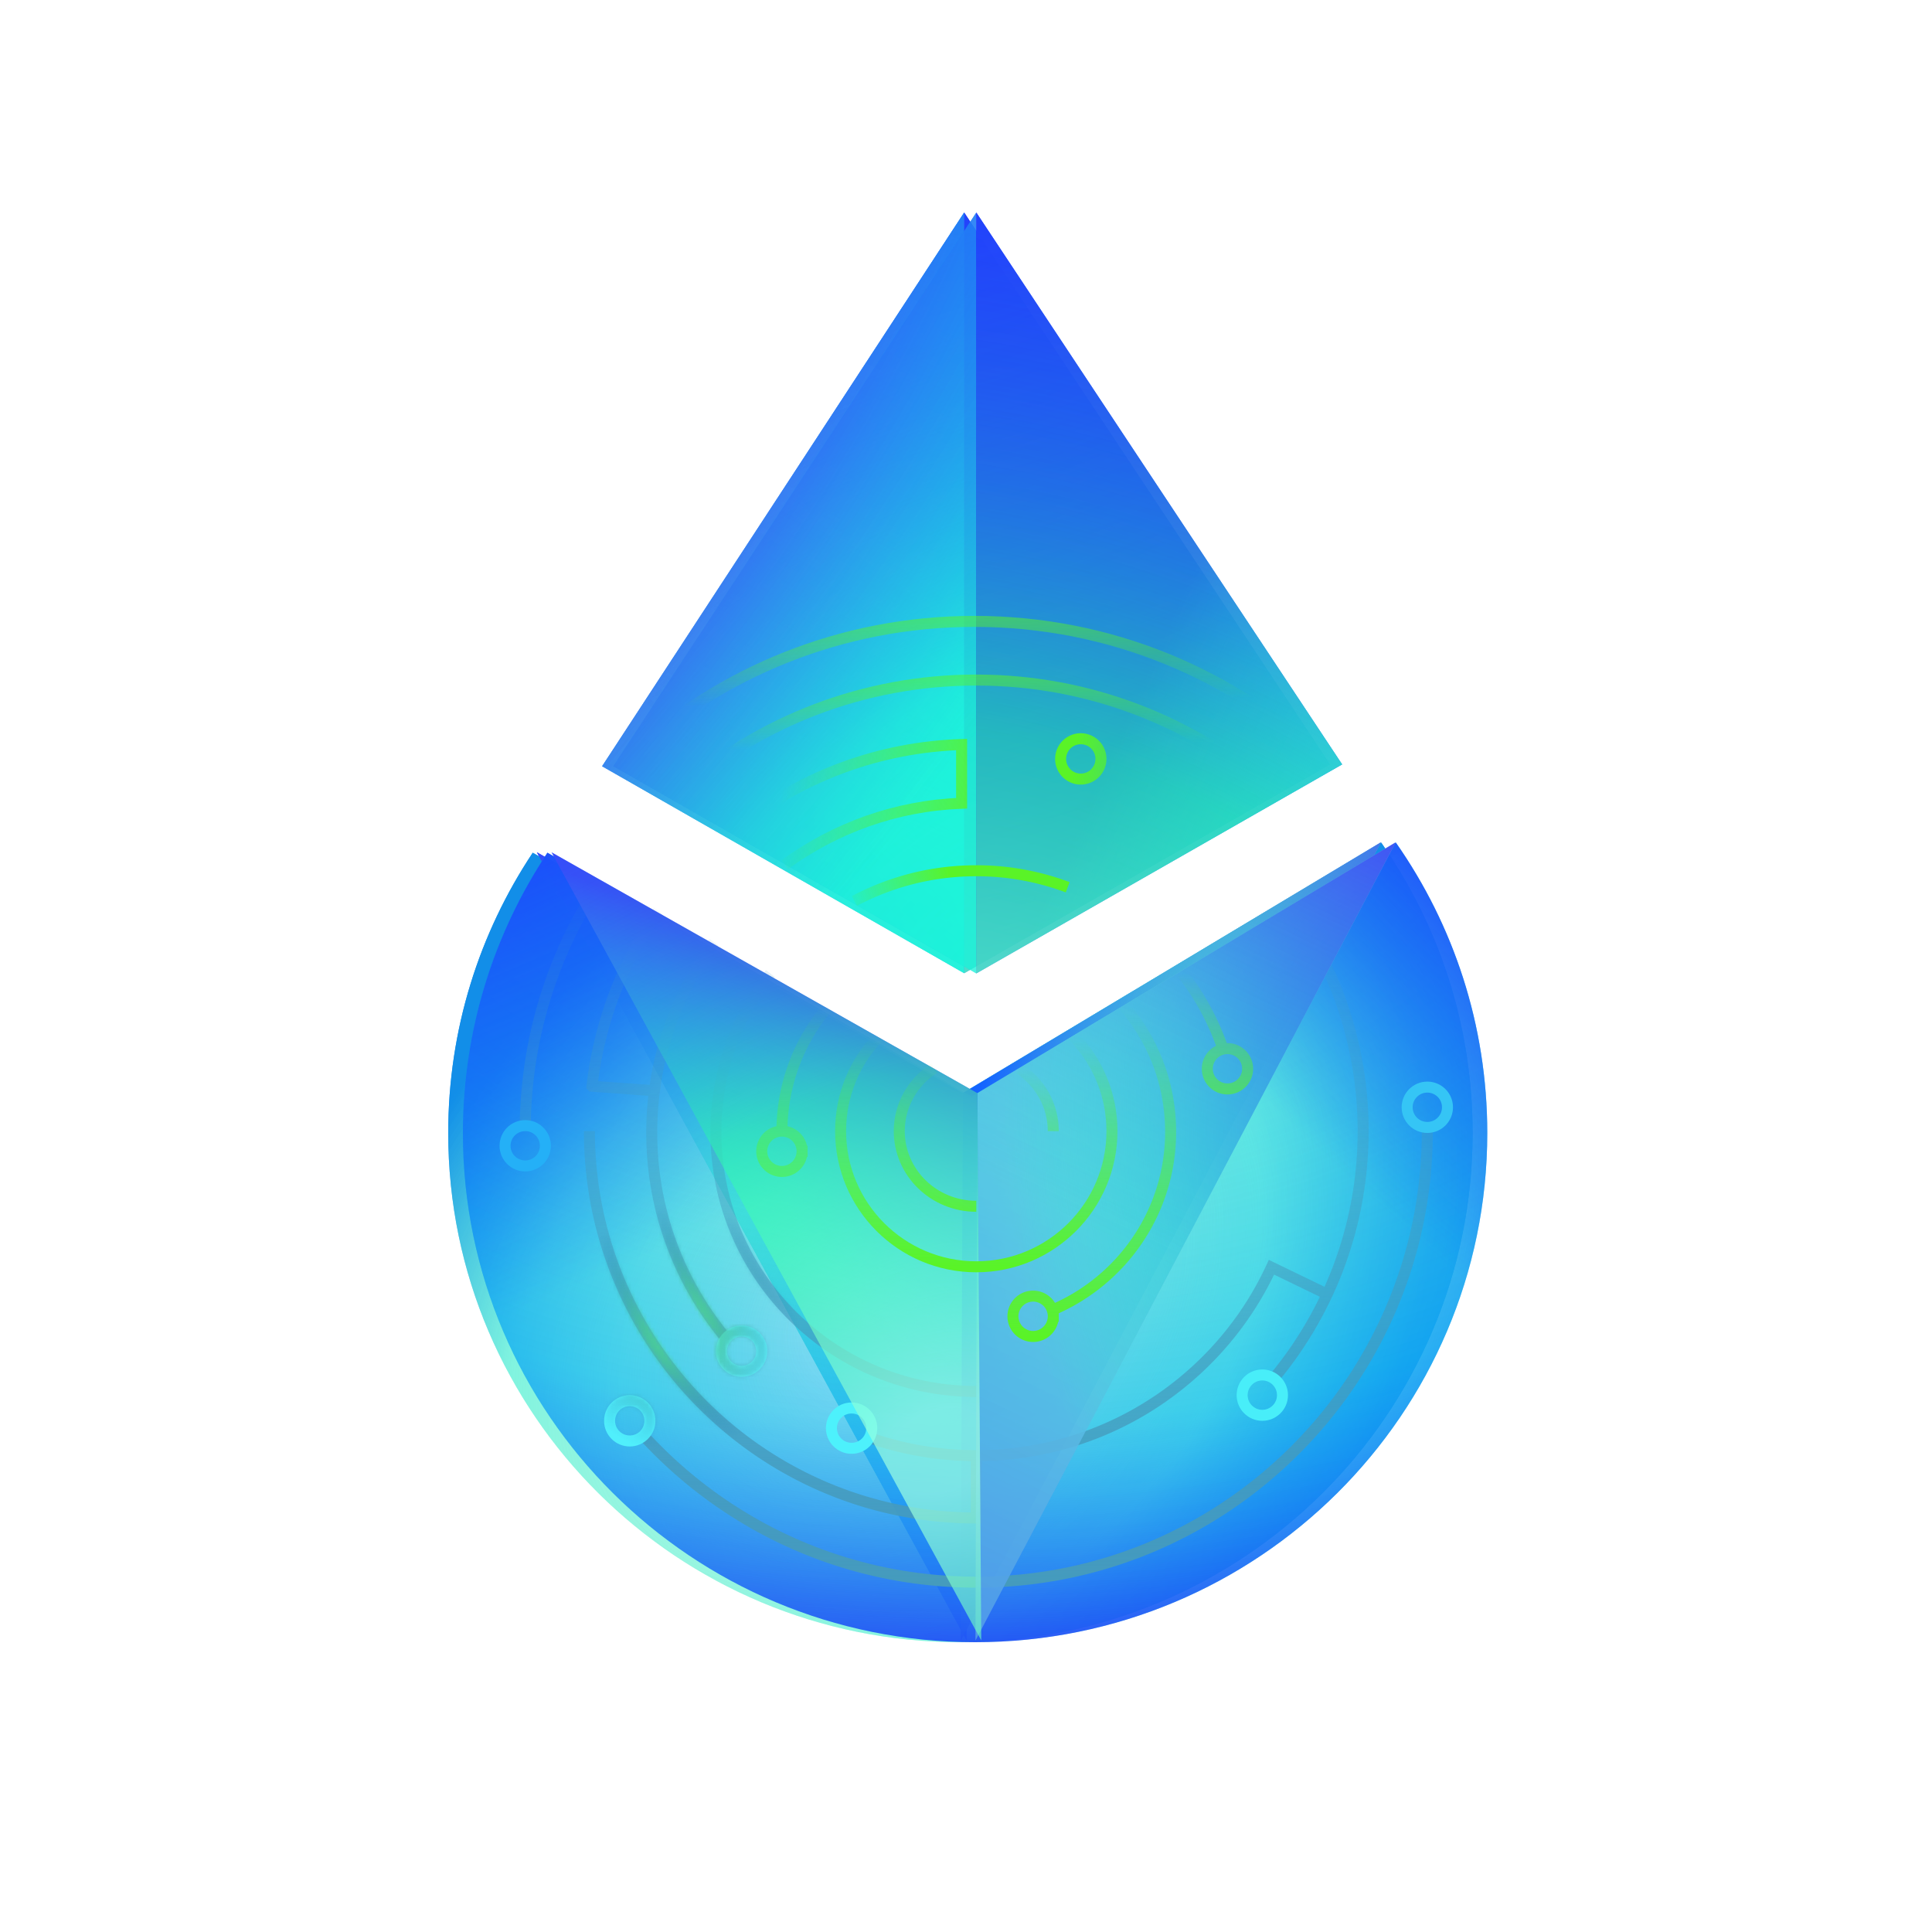 <svg xmlns="http://www.w3.org/2000/svg" width="500" height="500" fill="none" viewBox="0 0 500 500">
  <g clip-path="url(#a)">
    <g filter="url(#b)">
      <path fill="url(#c)" d="M248.555 425c73.208 0 132.556-58.999 132.556-131.778 0-27.929-8.74-53.828-23.649-75.143l-109.794 65.708-109.795-63.104C124.048 241.488 116 266.421 116 293.222 116 366.001 175.347 425 248.555 425Z"/>
      <path fill="url(#d)" d="m249.157 282.911-110.216-62.339 111.213 203.973-.997-141.634Z"/>
      <path fill="url(#e)" fill-opacity=".7" d="m249.157 282.911-110.216-62.339 111.213 203.973-.997-141.634Z"/>
      <path fill="url(#f)" fill-opacity=".8" d="m249.157 282.911-110.216-62.339 111.213 203.973-.997-141.634Z"/>
      <path fill="url(#g)" fill-opacity=".8" d="m249.157 282.911-110.216-62.339 111.213 203.973-.997-141.634Z"/>
      <path fill="url(#h)" d="M249.155 282.912 357.4 217.986l-108.743 206.56.498-141.634Z"/>
      <path fill="url(#i)" d="M249.155 282.912 357.4 217.986l-108.743 206.56.498-141.634Z"/>
      <path fill="url(#j)" fill-opacity=".7" d="M249.155 282.912 357.4 217.986l-108.743 206.56.498-141.634Z"/>
      <path fill="url(#k)" d="M249.155 282.912 357.4 217.986l-108.743 206.56.498-141.634Z"/>
      <path fill="url(#l)" d="m155.823 198.302 93.704 53.564V55l-93.704 143.302Z"/>
      <path fill="url(#m)" d="m155.823 198.302 93.704 53.564V55l-93.704 143.302Z"/>
      <path fill="url(#n)" fill-opacity=".7" d="m155.823 198.302 93.704 53.564V55l-93.704 143.302Z"/>
      <path fill="url(#o)" fill-opacity=".7" d="m155.823 198.302 93.704 53.564V55l-93.704 143.302Z"/>
      <path fill="url(#p)" d="m344.203 197.828-94.677 54.038V55l94.677 142.828Z"/>
      <path fill="url(#q)" fill-opacity=".6" d="m344.203 197.828-94.677 54.038V55l94.677 142.828Z"/>
      <path fill="url(#r)" fill-opacity=".7" d="m344.203 197.828-94.677 54.038V55l94.677 142.828Z"/>
      <path fill="url(#s)" d="M248.555 425c73.208 0 132.556-58.999 132.556-131.778 0-27.929-8.74-53.828-23.649-75.143l-109.794 65.708-109.795-63.104C124.048 241.488 116 266.421 116 293.222 116 366.001 175.347 425 248.555 425Z"/>
      <path fill="url(#t)" d="m249.157 282.911-110.216-62.339 111.213 203.973-.997-141.634Z"/>
      <path fill="url(#u)" fill-opacity=".7" d="m249.157 282.911-110.216-62.339 111.213 203.973-.997-141.634Z"/>
      <path fill="url(#v)" fill-opacity=".8" d="m249.157 282.911-110.216-62.339 111.213 203.973-.997-141.634Z"/>
      <path fill="url(#w)" fill-opacity=".8" d="m249.157 282.911-110.216-62.339 111.213 203.973-.997-141.634Z"/>
      <path fill="url(#x)" d="M249.155 282.912 357.4 217.986l-108.743 206.56.498-141.634Z"/>
      <path fill="url(#y)" d="M249.155 282.912 357.4 217.986l-108.743 206.56.498-141.634Z"/>
      <path fill="url(#z)" fill-opacity=".7" d="M249.155 282.912 357.4 217.986l-108.743 206.56.498-141.634Z"/>
      <path fill="url(#A)" d="M249.155 282.912 357.4 217.986l-108.743 206.56.498-141.634Z"/>
      <path fill="url(#B)" d="m155.823 198.302 93.704 53.564V55l-93.704 143.302Z"/>
      <path fill="url(#C)" d="m155.823 198.302 93.704 53.564V55l-93.704 143.302Z"/>
      <path fill="url(#D)" fill-opacity=".7" d="m155.823 198.302 93.704 53.564V55l-93.704 143.302Z"/>
      <path fill="url(#E)" fill-opacity=".7" d="m155.823 198.302 93.704 53.564V55l-93.704 143.302Z"/>
      <path fill="url(#F)" d="m344.203 197.828-94.677 54.038V55l94.677 142.828Z"/>
      <path fill="url(#G)" fill-opacity=".6" d="m344.203 197.828-94.677 54.038V55l94.677 142.828Z"/>
      <path fill="url(#H)" fill-opacity=".7" d="m344.203 197.828-94.677 54.038V55l94.677 142.828Z"/>
    </g>
    <path fill="url(#I)" d="M252.351 425c73.208 0 132.555-58.999 132.555-131.778 0-27.929-8.739-53.828-23.648-75.143l-109.794 65.708-109.795-63.104c-13.825 20.805-21.873 45.738-21.873 72.539 0 72.779 59.347 131.778 132.555 131.778Z"/>
    <path fill="url(#J)" d="M252.351 425c73.208 0 132.555-58.999 132.555-131.778 0-27.929-8.739-53.828-23.648-75.143l-109.794 65.708-109.795-63.104c-13.825 20.805-21.873 45.738-21.873 72.539 0 72.779 59.347 131.778 132.555 131.778Z"/>
    <path fill="url(#K)" d="M252.351 425c73.208 0 132.555-58.999 132.555-131.778 0-27.929-8.739-53.828-23.648-75.143l-109.794 65.708-109.795-63.104c-13.825 20.805-21.873 45.738-21.873 72.539 0 72.779 59.347 131.778 132.555 131.778Z"/>
    <path fill="url(#L)" d="M252.351 425c73.208 0 132.555-58.999 132.555-131.778 0-27.929-8.739-53.828-23.648-75.143l-109.794 65.708-109.795-63.104c-13.825 20.805-21.873 45.738-21.873 72.539 0 72.779 59.347 131.778 132.555 131.778Z"/>
    <path fill="url(#M)" d="m158.706 198.302 93.953 53.62V55l-93.953 143.302Z"/>
    <path fill="url(#N)" d="m158.706 198.302 93.953 53.62V55l-93.953 143.302Z"/>
    <path fill="url(#O)" fill-opacity=".7" d="m158.706 198.302 93.953 53.62V55l-93.953 143.302Z"/>
    <path fill="url(#P)" fill-opacity=".7" d="m158.706 198.302 93.953 53.62V55l-93.953 143.302Z"/>
    <path fill="url(#Q)" d="m347.336 197.828-94.677 54.094V55l94.677 142.828Z"/>
    <path fill="url(#R)" fill-opacity=".6" d="m347.336 197.828-94.677 54.094V55l94.677 142.828Z"/>
    <path fill="url(#S)" fill-opacity=".7" d="m347.336 197.828-94.677 54.094V55l94.677 142.828Z"/>
    <path fill="url(#T)" d="m347.336 197.828-94.677 54.094V55l94.677 142.828Z"/>
    <path fill="url(#U)" fill-opacity=".6" d="m347.336 197.828-94.677 54.094V55l94.677 142.828Z"/>
    <path fill="url(#V)" fill-opacity=".7" d="m347.336 197.828-94.677 54.094V55l94.677 142.828Z"/>
    <path stroke="url(#W)" stroke-width="2.847" d="M369.389 292.73c0 64.468-52.262 116.729-116.73 116.729-34.584 0-65.656-15.04-87.03-38.936M135.93 292.73c0-24.309 7.43-46.882 20.143-65.572m32.409 119.892c-12.36-14.555-19.811-33.372-19.811-53.919 0-3.68.239-7.304.702-10.858m0 0c1.857-14.243 7.316-27.36 15.439-38.418m-15.439 38.418.247.017m-.247-.017-16.169-1.155a99.548 99.548 0 0 1 17.151-45.416m173.122 99.234-14.421-6.977c-7.438 16.126-19.882 29.491-35.351 38.125-12.135 6.773-26.131 10.634-41.033 10.634-9.91 0-19.419-1.707-28.246-4.843m119.051-36.939.051.025m-.051-.025c5.97-12.825 9.304-27.126 9.304-42.206 0-22.102-7.161-42.53-19.29-59.093m9.986 101.299a100.225 100.225 0 0 1-14.178 22.224m-176.761-64.43c0 55.296 44.826 100.122 100.121 100.122v-15.897m0-16.845c-37.213 0-67.38-30.056-67.38-67.133 0-15.463 5.247-29.705 14.064-41.055" style="mix-blend-mode:color-dodge"/>
    <path fill="url(#X)" d="m252.952 282.912 108.245-64.926-108.743 206.56.498-141.634Z"/>
    <path fill="url(#Y)" d="m252.952 282.912 108.245-64.926-108.743 206.56.498-141.634Z"/>
    <path fill="url(#Z)" fill-opacity=".7" d="m252.952 282.912 108.245-64.926-108.743 206.56.498-141.634Z"/>
    <circle cx="220.392" cy="369.601" r="5.22" stroke="#4DF1FC" stroke-width="2.847"/>
    <path fill="url(#aa)" d="m252.952 282.911-110.215-62.339L253.95 424.545l-.998-141.634Z"/>
    <path fill="url(#ab)" fill-opacity=".7" d="m252.952 282.912-110.215-62.339L253.95 424.546l-.998-141.634Z"/>
    <path stroke="url(#ac)" stroke-width="2.847" d="M176.217 204.51c20.479-17.761 47.206-28.51 76.442-28.51 29.237 0 55.963 10.749 76.443 28.51" style="mix-blend-mode:color-dodge"/>
    <path stroke="url(#ad)" stroke-width="2.847" d="M192.276 212.859c15.964-12.088 35.189-19.483 56.587-20.18v15.197c-17.234.663-32.676 6.44-45.79 15.886" style="mix-blend-mode:color-dodge"/>
    <path stroke="url(#ae)" stroke-width="2.847" d="M221.104 233.18c9.414-4.999 20.154-7.83 31.555-7.83a67.227 67.227 0 0 1 23.659 4.27" style="mix-blend-mode:color-dodge"/>
    <circle cx="326.683" cy="361.06" r="5.22" stroke="#48EEF9" stroke-width="2.847"/>
    <circle cx="135.929" cy="296.526" r="5.22" stroke="#24B0F7" stroke-width="2.847"/>
    <circle cx="191.921" cy="349.671" r="5.22" stroke="#5FEEF7" stroke-width="2.847"/>
    <circle cx="162.976" cy="367.703" r="5.22" stroke="#50EFFC" stroke-width="2.847"/>
    <circle cx="369.388" cy="286.561" r="5.22" stroke="#35C5F5" stroke-width="2.847"/>
    <g style="mix-blend-mode:color-dodge">
      <path stroke="url(#af)" stroke-width="2.847" d="M227.445 268.293c-6.128 6.321-9.899 14.939-9.899 24.437 0 19.393 15.721 35.114 35.114 35.114 19.393 0 35.114-15.721 35.114-35.114 0-9.498-3.772-18.116-9.899-24.437"/>
      <path stroke="url(#ag)" stroke-width="2.847" d="M272.588 292.729c0-6.712-3.481-12.63-8.778-16.127m-11.151 35.582c-11.007 0-19.93-8.71-19.93-19.455 0-6.811 3.587-12.805 9.016-16.281"/>
      <path stroke="url(#ah)" stroke-width="2.847" d="M202.361 292.927c0-12.385 4.511-23.72 11.986-32.464m76.625 0c7.474 8.744 11.986 20.079 11.986 32.464 0 20.709-12.614 38.483-30.606 46.116m.237 1.613a5.22 5.22 0 1 1-10.44-.001 5.22 5.22 0 0 1 10.44.001Zm-65.008-42.706a5.22 5.22 0 1 1-10.44-.001 5.22 5.22 0 0 1 10.44.001Z"/>
    </g>
    <path stroke="url(#ai)" stroke-width="2.847" d="M305.976 251.922a66.954 66.954 0 0 1 10.738 20.167m6.173 4.507a5.22 5.22 0 1 1-10.44 0 5.22 5.22 0 0 1 10.44 0Z" style="mix-blend-mode:color-dodge"/>
    <path stroke="url(#aj)" stroke-width="2.847" d="M162.977 195.553c23.483-21.57 54.808-34.737 89.208-34.737 35.099 0 66.996 13.708 90.63 36.063" style="mix-blend-mode:color-dodge"/>
    <mask id="ak" width="248" height="185" x="129" y="226" maskUnits="userSpaceOnUse" style="mask-type:alpha">
      <path fill="#35C5F5" fill-rule="evenodd" d="M157.25 227.959c-12.088 17.771-19.341 39.095-19.866 62.084a6.645 6.645 0 0 1-1.455 13.126 6.643 6.643 0 0 1-1.393-13.14c.529-23.573 7.963-45.446 20.36-63.671l2.354 1.601Zm-21.321 72.363a3.795 3.795 0 1 0 .001-7.59 3.795 3.795 0 0 0-.001 7.59Zm215.428-7.592c0-21.789-7.059-41.925-19.015-58.251l2.297-1.682c12.302 16.798 19.565 37.519 19.565 59.933 0 15.292-3.381 29.798-9.437 42.807a101.599 101.599 0 0 1-13.16 21.063 6.643 6.643 0 0 1-4.924 11.103 6.644 6.644 0 1 1 2.6-12.758 98.752 98.752 0 0 0 12.302-19.342l-11.856-5.736c-7.626 15.815-20.022 28.916-35.331 37.46-11.957 6.674-25.692 10.568-40.316 10.804v16.144h-1.423c-56.082 0-101.545-45.463-101.545-101.545h2.847c0 54.034 43.421 97.927 97.274 98.688V378.13a85.653 85.653 0 0 1-25.672-4.358 6.643 6.643 0 1 1 1.472-4.171c0 .55-.066 1.084-.192 1.595a82.86 82.86 0 0 0 25.828 4.099c14.654 0 28.412-3.797 40.339-10.454 15.209-8.488 27.442-21.628 34.753-37.478l.607-1.317 14.416 6.975c5.508-12.301 8.571-25.936 8.571-40.291Zm-130.965 80.667a3.796 3.796 0 1 0 0-7.592 3.796 3.796 0 0 0 0 7.592Zm110.087-12.337a3.797 3.797 0 1 1-7.593-.001 3.797 3.797 0 0 1 7.593.001Z" clip-rule="evenodd"/>
      <path fill="#35C5F5" fill-rule="evenodd" d="M154.799 279.805a98.135 98.135 0 0 1 16.725-43.291l-2.339-1.624a100.995 100.995 0 0 0-17.396 46.065l-.17 1.477 16.161 1.154a85.497 85.497 0 0 0-.533 9.545c0 20.181 7.068 38.723 18.873 53.302a6.644 6.644 0 1 0 12.445 3.238 6.644 6.644 0 0 0-10.524-5.392c-11.235-14.036-17.947-31.811-17.947-51.148 0-3.618.235-7.181.69-10.674 1.825-13.997 7.19-26.889 15.175-37.759l-2.295-1.685c-8.007 10.9-13.471 23.771-15.519 37.745l-13.346-.953Zm40.919 69.866a3.797 3.797 0 1 1-7.594 0 3.797 3.797 0 0 1 7.594 0Z" clip-rule="evenodd"/>
      <path fill="#35C5F5" d="M200.467 252.795c-8.63 11.11-13.765 25.047-13.765 40.182 0 36.286 29.525 65.71 65.957 65.71v2.847c-37.995 0-68.804-30.689-68.804-68.557 0-15.791 5.359-30.338 14.363-41.928l2.249 1.746Z"/>
      <path fill="#35C5F5" fill-rule="evenodd" d="M370.812 293.052a6.643 6.643 0 1 0-2.847 0c-.174 63.534-51.731 114.984-115.306 114.984-33.231 0-63.177-14.056-84.221-36.55a6.644 6.644 0 1 0-2.085 1.939c21.561 23.049 52.251 37.458 86.306 37.458 65.147 0 117.979-52.725 118.153-117.831Zm-207.836 78.447a3.796 3.796 0 1 0 0-7.592 3.796 3.796 0 0 0 0 7.592Zm210.209-84.938a3.797 3.797 0 1 1-7.594 0 3.797 3.797 0 0 1 7.594 0Z" clip-rule="evenodd"/>
    </mask>
    <g mask="url(#ak)">
      <ellipse cx="175.788" cy="343.74" fill="url(#al)" rx="31.318" ry="32.504" style="mix-blend-mode:plus-lighter"/>
    </g>
    <path stroke="url(#am)" stroke-width="2.847" d="M279.706 191.185a5.22 5.22 0 1 1 0 10.44 5.22 5.22 0 0 1 0-10.44Z" style="mix-blend-mode:color-dodge"/>
  </g>
  <defs>
    <radialGradient id="c" cx="0" cy="0" r="1" gradientTransform="rotate(-131.346 191.132 117.74) scale(120.949 161.758)" gradientUnits="userSpaceOnUse">
      <stop stop-color="#5CEAB7" stop-opacity="0"/>
      <stop offset=".671" stop-color="#5CF1D6" stop-opacity=".52"/>
      <stop offset="1" stop-color="#108DE8" stop-opacity=".92"/>
    </radialGradient>
    <radialGradient id="e" cx="0" cy="0" r="1" gradientTransform="matrix(-186.006 -364.9 489.855 -249.701 239.099 402.816)" gradientUnits="userSpaceOnUse">
      <stop offset=".023" stop-color="#7DFFD8"/>
      <stop offset=".274" stop-color="#2DFF9A" stop-opacity=".7"/>
      <stop offset=".621" stop-color="#2D4FFF" stop-opacity="0"/>
    </radialGradient>
    <radialGradient id="f" cx="0" cy="0" r="1" gradientTransform="matrix(-115.127 54.543 -132.354 -279.366 282.992 220.604)" gradientUnits="userSpaceOnUse">
      <stop offset=".095" stop-color="#5446FF"/>
      <stop offset=".88" stop-color="#4737FF" stop-opacity="0"/>
    </radialGradient>
    <radialGradient id="h" cx="0" cy="0" r="1" gradientTransform="matrix(162.135 -318.442 706.143 359.532 203.659 536.2)" gradientUnits="userSpaceOnUse">
      <stop offset=".169" stop-color="#584AF6"/>
      <stop offset=".944" stop-color="#A5FFDF" stop-opacity=".5"/>
    </radialGradient>
    <radialGradient id="i" cx="0" cy="0" r="1" gradientTransform="matrix(-206.412 45.315 -59.845 -272.598 382.401 302.695)" gradientUnits="userSpaceOnUse">
      <stop stop-color="#2512FF"/>
      <stop offset=".592" stop-color="#00FFC2" stop-opacity="0"/>
    </radialGradient>
    <radialGradient id="j" cx="0" cy="0" r="1" gradientTransform="matrix(-49.586 114.357 -348.779 -151.234 385.486 184.067)" gradientUnits="userSpaceOnUse">
      <stop offset=".192" stop-color="#491CFF"/>
      <stop offset="1" stop-color="#1CFFD6" stop-opacity=".4"/>
    </radialGradient>
    <radialGradient id="l" cx="0" cy="0" r="1" gradientTransform="matrix(-93.881 166.653 -316.674 -178.393 249.367 14.904)" gradientUnits="userSpaceOnUse">
      <stop stop-color="#0085FF"/>
      <stop offset="1" stop-color="#00A3FF" stop-opacity="0"/>
    </radialGradient>
    <radialGradient id="m" cx="0" cy="0" r="1" gradientTransform="matrix(178.179 -276.877 417.4 268.61 24.621 404.24)" gradientUnits="userSpaceOnUse">
      <stop stop-color="#2238FF"/>
      <stop offset="1" stop-color="#0047FF" stop-opacity="0"/>
    </radialGradient>
    <radialGradient id="n" cx="0" cy="0" r="1" gradientTransform="rotate(-118.97 221.835 53.994) scale(371.738 458.129)" gradientUnits="userSpaceOnUse">
      <stop offset=".023" stop-color="#1CFFD6"/>
      <stop offset=".274" stop-color="#1CFFD6" stop-opacity=".7"/>
      <stop offset=".621" stop-color="#2D4FFF" stop-opacity="0"/>
    </radialGradient>
    <radialGradient id="o" cx="0" cy="0" r="1" gradientTransform="matrix(108.663 85.411 -265.71 338.045 118.573 134.242)" gradientUnits="userSpaceOnUse">
      <stop offset=".192" stop-color="#491CFF"/>
      <stop offset="1" stop-color="#1CFFD6" stop-opacity=".4"/>
    </radialGradient>
    <radialGradient id="p" cx="0" cy="0" r="1" gradientTransform="matrix(143.71 278.064 -421.717 217.953 249.367 36.495)" gradientUnits="userSpaceOnUse">
      <stop stop-color="#2238FF"/>
      <stop offset="1" stop-color="#0047FF" stop-opacity="0"/>
    </radialGradient>
    <radialGradient id="r" cx="0" cy="0" r="1" gradientTransform="matrix(176.755 -485.662 602.663 219.337 242.183 333.538)" gradientUnits="userSpaceOnUse">
      <stop offset=".023" stop-color="#7DFFD8"/>
      <stop offset=".274" stop-color="#2DFF9A" stop-opacity=".7"/>
      <stop offset=".621" stop-color="#2D4FFF" stop-opacity="0"/>
    </radialGradient>
    <radialGradient id="s" cx="0" cy="0" r="1" gradientTransform="rotate(-131.346 191.132 117.74) scale(120.949 161.758)" gradientUnits="userSpaceOnUse">
      <stop stop-color="#5CEAB7" stop-opacity="0"/>
      <stop offset=".671" stop-color="#5CF1D6" stop-opacity=".52"/>
      <stop offset="1" stop-color="#108DE8" stop-opacity=".92"/>
    </radialGradient>
    <radialGradient id="u" cx="0" cy="0" r="1" gradientTransform="matrix(-186.006 -364.9 489.855 -249.701 239.099 402.816)" gradientUnits="userSpaceOnUse">
      <stop offset=".023" stop-color="#7DFFD8"/>
      <stop offset=".274" stop-color="#2DFF9A" stop-opacity=".7"/>
      <stop offset=".621" stop-color="#2D4FFF" stop-opacity="0"/>
    </radialGradient>
    <radialGradient id="v" cx="0" cy="0" r="1" gradientTransform="matrix(-115.127 54.543 -132.354 -279.366 282.992 220.604)" gradientUnits="userSpaceOnUse">
      <stop offset=".095" stop-color="#5446FF"/>
      <stop offset=".88" stop-color="#4737FF" stop-opacity="0"/>
    </radialGradient>
    <radialGradient id="x" cx="0" cy="0" r="1" gradientTransform="matrix(162.135 -318.442 706.143 359.532 203.659 536.2)" gradientUnits="userSpaceOnUse">
      <stop offset=".169" stop-color="#584AF6"/>
      <stop offset=".944" stop-color="#A5FFDF" stop-opacity=".5"/>
    </radialGradient>
    <radialGradient id="y" cx="0" cy="0" r="1" gradientTransform="matrix(-206.412 45.315 -59.845 -272.598 382.401 302.695)" gradientUnits="userSpaceOnUse">
      <stop stop-color="#2512FF"/>
      <stop offset=".592" stop-color="#00FFC2" stop-opacity="0"/>
    </radialGradient>
    <radialGradient id="z" cx="0" cy="0" r="1" gradientTransform="matrix(-49.586 114.357 -348.779 -151.234 385.486 184.067)" gradientUnits="userSpaceOnUse">
      <stop offset=".192" stop-color="#491CFF"/>
      <stop offset="1" stop-color="#1CFFD6" stop-opacity=".4"/>
    </radialGradient>
    <radialGradient id="B" cx="0" cy="0" r="1" gradientTransform="matrix(-93.881 166.653 -316.674 -178.393 249.367 14.904)" gradientUnits="userSpaceOnUse">
      <stop stop-color="#0085FF"/>
      <stop offset="1" stop-color="#00A3FF" stop-opacity="0"/>
    </radialGradient>
    <radialGradient id="C" cx="0" cy="0" r="1" gradientTransform="matrix(178.179 -276.877 417.4 268.61 24.621 404.24)" gradientUnits="userSpaceOnUse">
      <stop stop-color="#2238FF"/>
      <stop offset="1" stop-color="#0047FF" stop-opacity="0"/>
    </radialGradient>
    <radialGradient id="D" cx="0" cy="0" r="1" gradientTransform="rotate(-118.97 221.835 53.994) scale(371.738 458.129)" gradientUnits="userSpaceOnUse">
      <stop offset=".023" stop-color="#1CFFD6"/>
      <stop offset=".274" stop-color="#1CFFD6" stop-opacity=".7"/>
      <stop offset=".621" stop-color="#2D4FFF" stop-opacity="0"/>
    </radialGradient>
    <radialGradient id="E" cx="0" cy="0" r="1" gradientTransform="matrix(108.663 85.411 -265.71 338.045 118.573 134.242)" gradientUnits="userSpaceOnUse">
      <stop offset=".192" stop-color="#491CFF"/>
      <stop offset="1" stop-color="#1CFFD6" stop-opacity=".4"/>
    </radialGradient>
    <radialGradient id="F" cx="0" cy="0" r="1" gradientTransform="matrix(143.71 278.064 -421.717 217.953 249.367 36.495)" gradientUnits="userSpaceOnUse">
      <stop stop-color="#2238FF"/>
      <stop offset="1" stop-color="#0047FF" stop-opacity="0"/>
    </radialGradient>
    <radialGradient id="H" cx="0" cy="0" r="1" gradientTransform="matrix(176.755 -485.662 602.663 219.337 242.183 333.538)" gradientUnits="userSpaceOnUse">
      <stop offset=".023" stop-color="#7DFFD8"/>
      <stop offset=".274" stop-color="#2DFF9A" stop-opacity=".7"/>
      <stop offset=".621" stop-color="#2D4FFF" stop-opacity="0"/>
    </radialGradient>
    <radialGradient id="I" cx="0" cy="0" r="1" gradientTransform="rotate(-134.838 192.745 119.21) scale(129.368 173.018)" gradientUnits="userSpaceOnUse">
      <stop stop-color="#5CEAB7" stop-opacity="0"/>
      <stop offset=".54" stop-color="#5CF1D6" stop-opacity=".52"/>
      <stop offset="1" stop-color="#108DE8" stop-opacity=".92"/>
    </radialGradient>
    <radialGradient id="J" cx="0" cy="0" r="1" gradientTransform="scale(389.183 263.828) rotate(90 -.026 .674)" gradientUnits="userSpaceOnUse">
      <stop stop-color="#8AFBED" stop-opacity="0"/>
      <stop offset=".699" stop-color="#00A3FF" stop-opacity=".46"/>
      <stop offset="1" stop-color="#2419F6"/>
    </radialGradient>
    <radialGradient id="K" cx="0" cy="0" r="1" gradientTransform="matrix(-72.194 71.799 -241.247 -242.573 385.354 198.628)" gradientUnits="userSpaceOnUse">
      <stop stop-color="#2238FF"/>
      <stop offset="1" stop-color="#0047FF" stop-opacity="0"/>
    </radialGradient>
    <radialGradient id="L" cx="0" cy="0" r="1" gradientTransform="matrix(53.857 124.084 -416.925 180.96 119.796 197.59)" gradientUnits="userSpaceOnUse">
      <stop stop-color="#2238FF"/>
      <stop offset="1" stop-color="#0047FF" stop-opacity="0"/>
    </radialGradient>
    <radialGradient id="M" cx="0" cy="0" r="1" gradientTransform="matrix(-93.881 166.653 -316.674 -178.393 252.25 14.904)" gradientUnits="userSpaceOnUse">
      <stop stop-color="#0085FF"/>
      <stop offset="1" stop-color="#00A3FF" stop-opacity="0"/>
    </radialGradient>
    <radialGradient id="N" cx="0" cy="0" r="1" gradientTransform="matrix(178.179 -276.877 417.4 268.61 27.504 404.24)" gradientUnits="userSpaceOnUse">
      <stop stop-color="#2238FF"/>
      <stop offset="1" stop-color="#0047FF" stop-opacity="0"/>
    </radialGradient>
    <radialGradient id="O" cx="0" cy="0" r="1" gradientTransform="rotate(-118.97 223.276 53.145) scale(371.738 458.129)" gradientUnits="userSpaceOnUse">
      <stop offset=".023" stop-color="#1CFFD6"/>
      <stop offset=".274" stop-color="#1CFFD6" stop-opacity=".7"/>
      <stop offset=".621" stop-color="#2D4FFF" stop-opacity="0"/>
    </radialGradient>
    <radialGradient id="P" cx="0" cy="0" r="1" gradientTransform="matrix(108.663 85.411 -265.71 338.045 121.457 134.241)" gradientUnits="userSpaceOnUse">
      <stop offset=".192" stop-color="#491CFF"/>
      <stop offset="1" stop-color="#1CFFD6" stop-opacity=".4"/>
    </radialGradient>
    <radialGradient id="Q" cx="0" cy="0" r="1" gradientTransform="matrix(143.71 278.064 -421.717 217.953 252.5 36.494)" gradientUnits="userSpaceOnUse">
      <stop stop-color="#2238FF"/>
      <stop offset="1" stop-color="#0047FF" stop-opacity="0"/>
    </radialGradient>
    <radialGradient id="S" cx="0" cy="0" r="1" gradientTransform="matrix(176.755 -485.662 602.663 219.337 245.316 333.538)" gradientUnits="userSpaceOnUse">
      <stop offset=".023" stop-color="#7DFFD8"/>
      <stop offset=".274" stop-color="#2DFF9A" stop-opacity=".7"/>
      <stop offset=".621" stop-color="#2D4FFF" stop-opacity="0"/>
    </radialGradient>
    <radialGradient id="T" cx="0" cy="0" r="1" gradientTransform="matrix(145.597 320.294 -485.765 220.816 252.499 36.494)" gradientUnits="userSpaceOnUse">
      <stop stop-color="#2238FF"/>
      <stop offset="1" stop-color="#0047FF" stop-opacity="0"/>
    </radialGradient>
    <radialGradient id="V" cx="0" cy="0" r="1" gradientTransform="matrix(176.755 -485.662 602.663 219.337 245.316 333.538)" gradientUnits="userSpaceOnUse">
      <stop offset=".023" stop-color="#7DFFD8"/>
      <stop offset=".274" stop-color="#2DFF9A" stop-opacity=".7"/>
      <stop offset=".621" stop-color="#2D4FFF" stop-opacity="0"/>
    </radialGradient>
    <radialGradient id="X" cx="0" cy="0" r="1" gradientTransform="matrix(162.135 -318.442 706.143 359.532 207.456 536.2)" gradientUnits="userSpaceOnUse">
      <stop offset=".169" stop-color="#584AF6"/>
      <stop offset=".944" stop-color="#A5FFDF" stop-opacity=".5"/>
    </radialGradient>
    <radialGradient id="Y" cx="0" cy="0" r="1" gradientTransform="matrix(-206.412 45.315 -59.845 -272.598 386.198 302.695)" gradientUnits="userSpaceOnUse">
      <stop stop-color="#2512FF"/>
      <stop offset=".592" stop-color="#00FFC2" stop-opacity="0"/>
    </radialGradient>
    <radialGradient id="Z" cx="0" cy="0" r="1" gradientTransform="rotate(113.693 134.523 219.178) scale(165.82 505.738)" gradientUnits="userSpaceOnUse">
      <stop offset=".192" stop-color="#491CFF"/>
      <stop offset="1" stop-color="#1CFFD6" stop-opacity=".4"/>
    </radialGradient>
    <radialGradient id="ab" cx="0" cy="0" r="1" gradientTransform="matrix(-177.942 -410.216 550.689 -238.875 242.694 376.482)" gradientUnits="userSpaceOnUse">
      <stop offset=".023" stop-color="#9FFFE2"/>
      <stop offset=".217" stop-color="#2DFF9A" stop-opacity=".7"/>
      <stop offset=".515" stop-color="#2D4FFF" stop-opacity="0"/>
    </radialGradient>
    <radialGradient id="al" cx="0" cy="0" r="1" gradientTransform="matrix(0 32.504 -31.318 0 175.788 343.74)" gradientUnits="userSpaceOnUse">
      <stop stop-color="#56F181"/>
      <stop offset="1" stop-color="#1F6BB6" stop-opacity="0"/>
    </radialGradient>
    <linearGradient id="d" x1="207.265" x2="175.846" y1="255.482" y2="322.808" gradientUnits="userSpaceOnUse">
      <stop stop-color="#3840FF"/>
      <stop offset="1" stop-color="#25FFFF" stop-opacity="0"/>
    </linearGradient>
    <linearGradient id="g" x1="186.604" x2="215.243" y1="414.897" y2="292.37" gradientUnits="userSpaceOnUse">
      <stop stop-color="#2965FE"/>
      <stop offset="1" stop-color="#27EEFF" stop-opacity=".01"/>
    </linearGradient>
    <linearGradient id="k" x1="248.657" x2="322.965" y1="293.884" y2="322.809" gradientUnits="userSpaceOnUse">
      <stop stop-color="#1464FF"/>
      <stop offset="1" stop-color="#7BE6BF" stop-opacity="0"/>
    </linearGradient>
    <linearGradient id="q" x1="343.568" x2="282.041" y1="228.078" y2="200.065" gradientUnits="userSpaceOnUse">
      <stop stop-color="#29EDFE"/>
      <stop offset="1" stop-color="#29EDFE" stop-opacity="0"/>
    </linearGradient>
    <linearGradient id="t" x1="207.265" x2="175.846" y1="255.482" y2="322.808" gradientUnits="userSpaceOnUse">
      <stop stop-color="#3840FF"/>
      <stop offset="1" stop-color="#25FFFF" stop-opacity="0"/>
    </linearGradient>
    <linearGradient id="w" x1="186.604" x2="215.243" y1="414.897" y2="292.37" gradientUnits="userSpaceOnUse">
      <stop stop-color="#2965FE"/>
      <stop offset="1" stop-color="#27EEFF" stop-opacity=".01"/>
    </linearGradient>
    <linearGradient id="A" x1="248.657" x2="322.965" y1="293.884" y2="322.809" gradientUnits="userSpaceOnUse">
      <stop stop-color="#1464FF"/>
      <stop offset="1" stop-color="#7BE6BF" stop-opacity="0"/>
    </linearGradient>
    <linearGradient id="G" x1="343.568" x2="282.041" y1="228.078" y2="200.065" gradientUnits="userSpaceOnUse">
      <stop stop-color="#29EDFE"/>
      <stop offset="1" stop-color="#29EDFE" stop-opacity="0"/>
    </linearGradient>
    <linearGradient id="R" x1="346.701" x2="285.173" y1="228.078" y2="200.065" gradientUnits="userSpaceOnUse">
      <stop stop-color="#29EDFE"/>
      <stop offset="1" stop-color="#29EDFE" stop-opacity="0"/>
    </linearGradient>
    <linearGradient id="U" x1="346.701" x2="285.173" y1="228.078" y2="200.065" gradientUnits="userSpaceOnUse">
      <stop stop-color="#29EDFE"/>
      <stop offset="1" stop-color="#29EDFE" stop-opacity="0"/>
    </linearGradient>
    <linearGradient id="W" x1="252.659" x2="252.659" y1="227.158" y2="409.459" gradientUnits="userSpaceOnUse">
      <stop stop-color="#459BBD" stop-opacity="0"/>
      <stop offset="1" stop-color="#459BBD"/>
    </linearGradient>
    <linearGradient id="aa" x1="211.061" x2="179.642" y1="255.482" y2="322.808" gradientUnits="userSpaceOnUse">
      <stop stop-color="#3840FF"/>
      <stop offset="1" stop-color="#25FFFF" stop-opacity="0"/>
    </linearGradient>
    <linearGradient id="ac" x1="252.659" x2="252.132" y1="193.083" y2="159.164" gradientUnits="userSpaceOnUse">
      <stop stop-color="#5AF327" stop-opacity="0"/>
      <stop offset="1" stop-color="#5AF327"/>
    </linearGradient>
    <linearGradient id="ad" x1="200.937" x2="259.336" y1="216.571" y2="223.645" gradientUnits="userSpaceOnUse">
      <stop stop-color="#5AF327" stop-opacity="0"/>
      <stop offset="1" stop-color="#5AF327"/>
    </linearGradient>
    <linearGradient id="ae" x1="218.495" x2="246.551" y1="236.026" y2="227.384" gradientUnits="userSpaceOnUse">
      <stop stop-color="#5AF327" stop-opacity="0"/>
      <stop offset="1" stop-color="#5AF327"/>
    </linearGradient>
    <linearGradient id="af" x1="252.66" x2="252.66" y1="268.293" y2="327.844" gradientUnits="userSpaceOnUse">
      <stop stop-color="#5AF327" stop-opacity="0"/>
      <stop offset="1" stop-color="#5AF327"/>
    </linearGradient>
    <linearGradient id="ag" x1="242.931" x2="240.084" y1="274.461" y2="319.777" gradientUnits="userSpaceOnUse">
      <stop stop-color="#5AF327" stop-opacity="0"/>
      <stop offset="1" stop-color="#5AF327"/>
    </linearGradient>
    <linearGradient id="ah" x1="250.05" x2="250.05" y1="260.463" y2="345.875" gradientUnits="userSpaceOnUse">
      <stop stop-color="#5AF327" stop-opacity="0"/>
      <stop offset="1" stop-color="#5AF327"/>
    </linearGradient>
    <linearGradient id="ai" x1="314.431" x2="314.345" y1="251.922" y2="303.644" gradientUnits="userSpaceOnUse">
      <stop stop-color="#5AF327" stop-opacity="0"/>
      <stop offset="1" stop-color="#5AF327"/>
    </linearGradient>
    <linearGradient id="aj" x1="252.659" x2="252.057" y1="181.694" y2="139.946" gradientUnits="userSpaceOnUse">
      <stop stop-color="#5AF327" stop-opacity="0"/>
      <stop offset="1" stop-color="#5AF327"/>
    </linearGradient>
    <linearGradient id="am" x1="306.279" x2="276.992" y1="210.877" y2="207.768" gradientUnits="userSpaceOnUse">
      <stop stop-color="#5AF327" stop-opacity="0"/>
      <stop offset="1" stop-color="#5AF327"/>
    </linearGradient>
    <clipPath id="a">
      <rect width="500" height="500" fill="#fff" rx="20"/>
    </clipPath>
    <filter id="b" width="378.993" height="483.883" x="59.059" y="-1.941" color-interpolation-filters="sRGB" filterUnits="userSpaceOnUse">
      <feFlood flood-opacity="0" result="BackgroundImageFix"/>
      <feBlend in="SourceGraphic" in2="BackgroundImageFix" result="shape"/>
      <feGaussianBlur result="effect1_foregroundBlur_369_6623" stdDeviation="28.471"/>
    </filter>
  </defs>
</svg>
